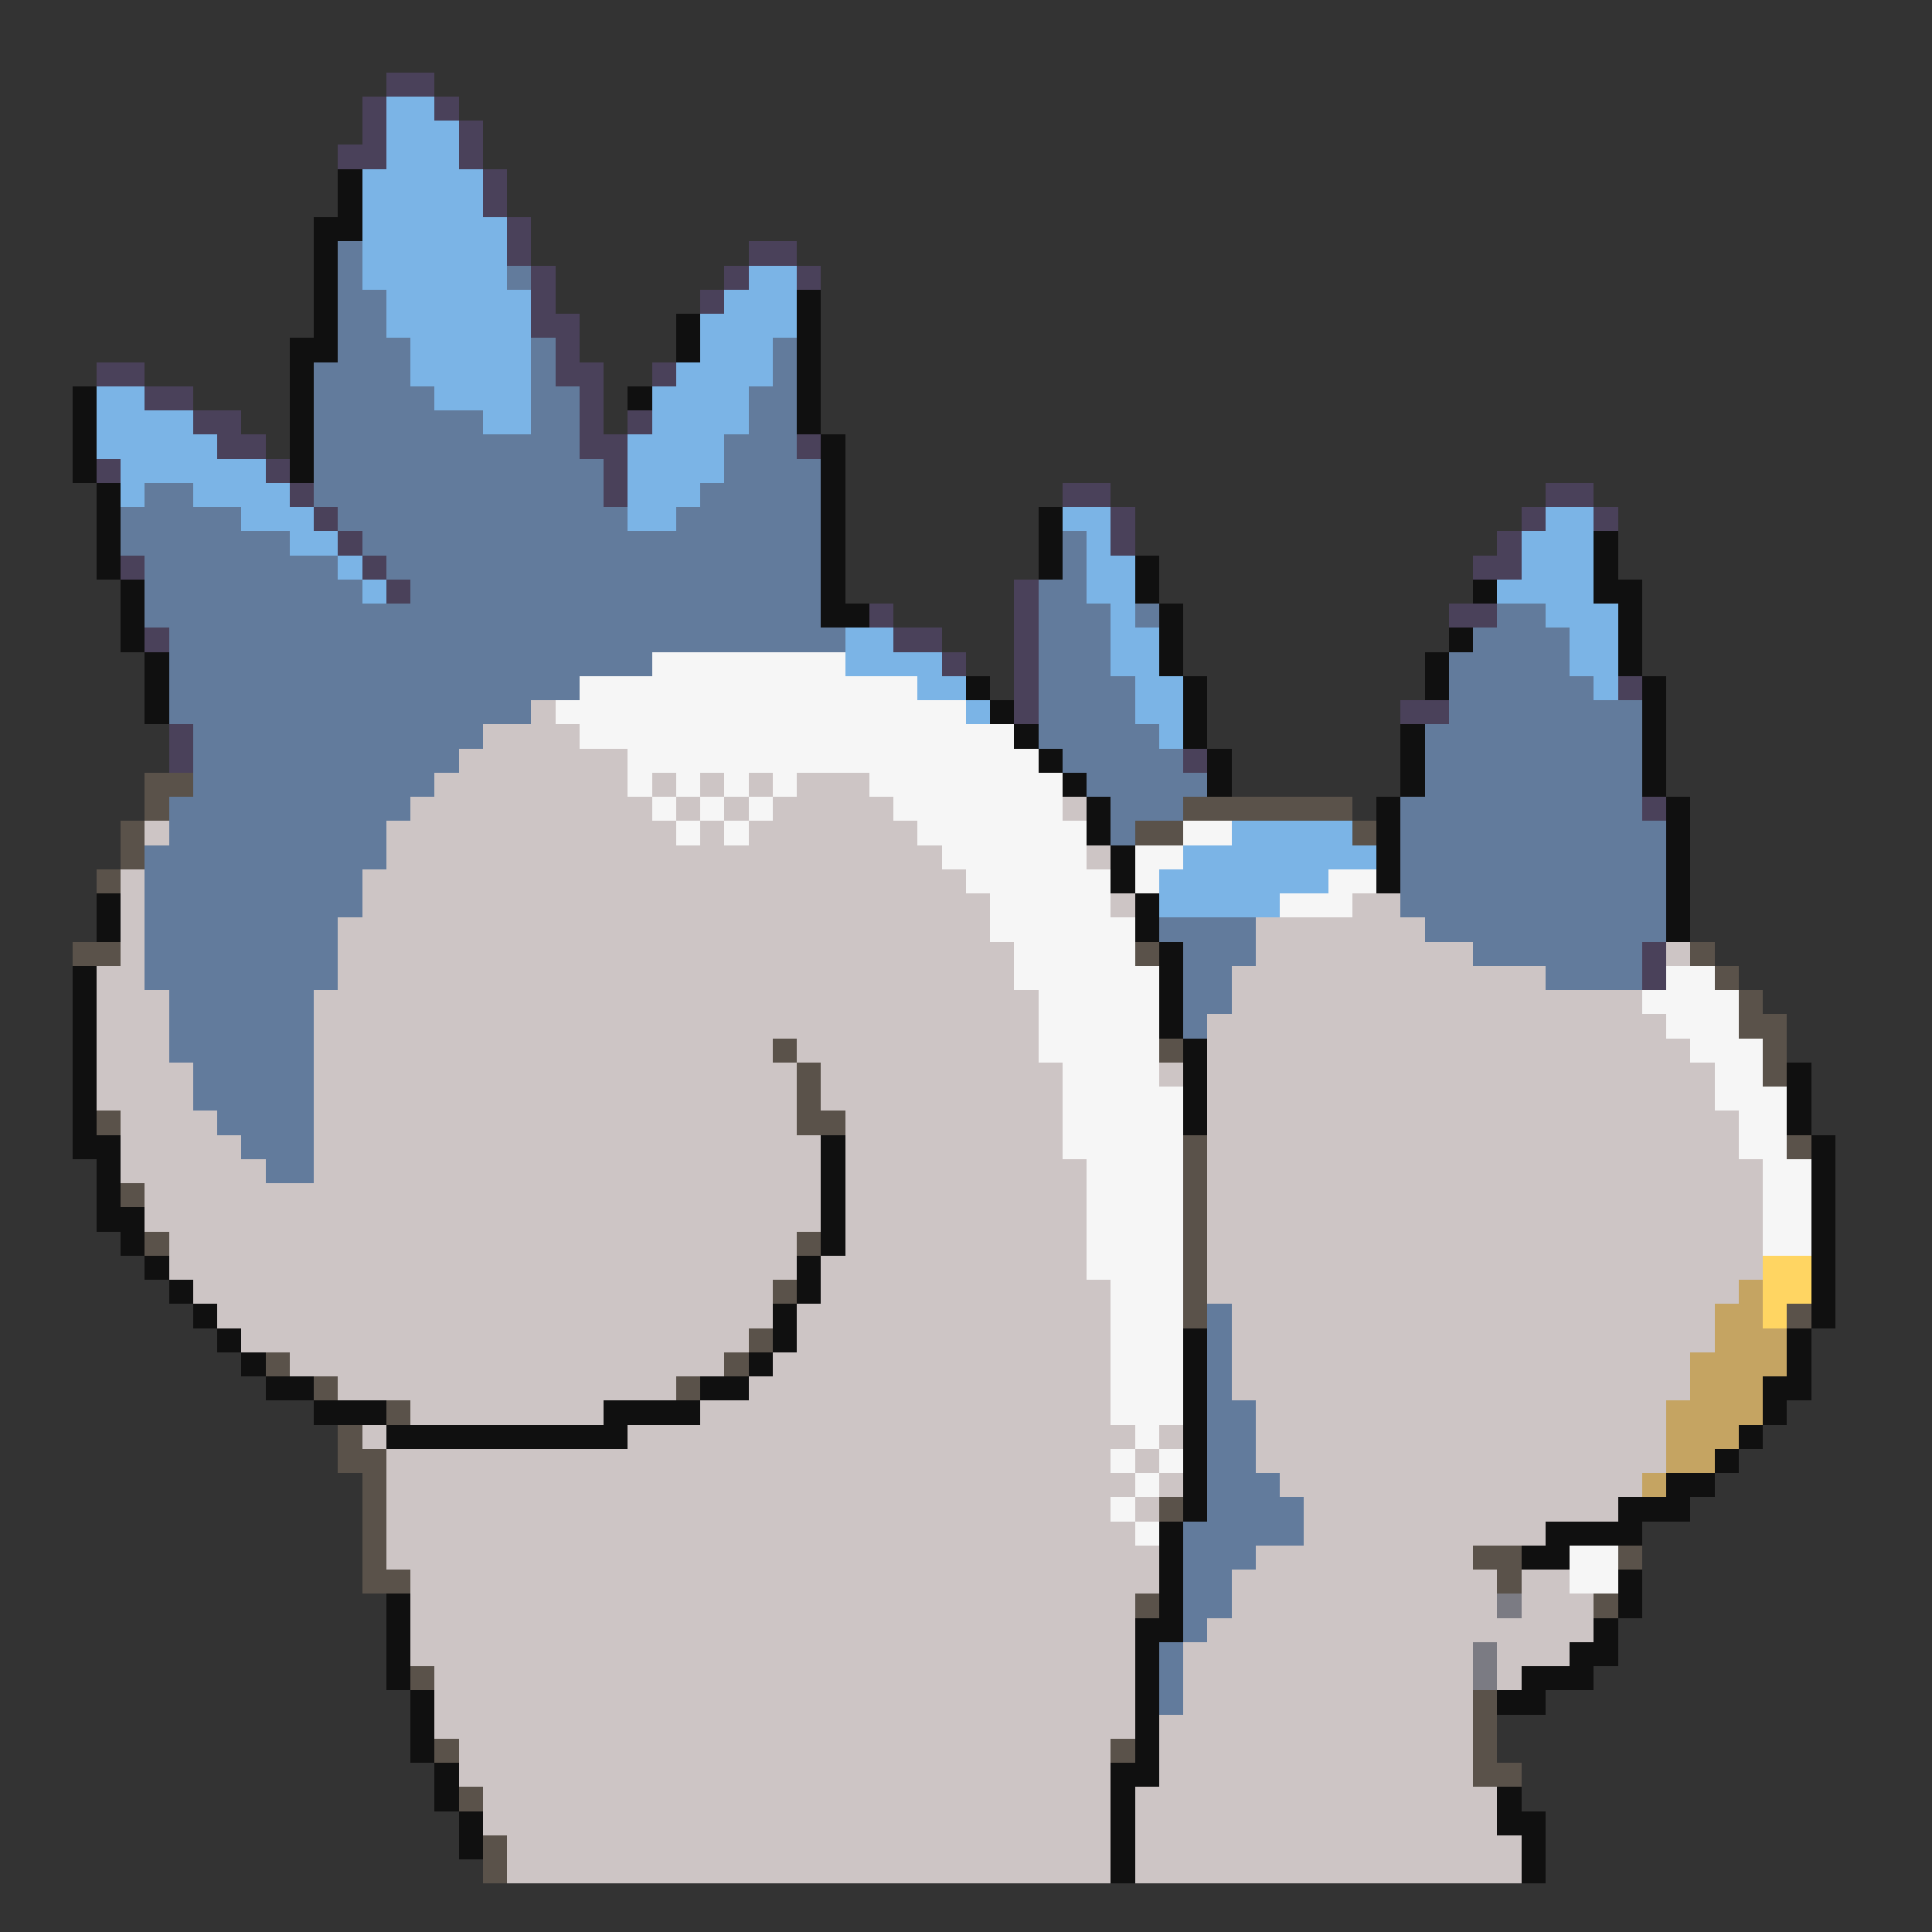 <svg xmlns="http://www.w3.org/2000/svg" viewBox="0 -0.5 80 80" shape-rendering="crispEdges">
<rect x="0" y="-0.5" width="80" height="80" fill="#333333" stroke="none"/>
<path stroke="#4a415a" d="M16 3h2M15 4h1M18 4h1M15 5h1M19 5h1M14 6h2M19 6h1M20 7h1M20 8h1M21 9h1M21 10h1M31 10h2M22 11h1M30 11h1M33 11h1M22 12h1M29 12h1M22 13h2M23 14h1M4 15h2M23 15h2M27 15h1M6 16h2M24 16h1M8 17h2M24 17h1M26 17h1M9 18h2M24 18h2M33 18h1M4 19h1M11 19h1M25 19h1M12 20h1M25 20h1M44 20h2M64 20h2M13 21h1M46 21h1M63 21h1M66 21h1M14 22h1M46 22h1M62 22h1M5 23h1M15 23h1M61 23h2M16 24h1M42 24h1M36 25h1M42 25h1M60 25h2M6 26h1M37 26h2M42 26h1M39 27h1M42 27h1M42 28h1M67 28h1M42 29h1M58 29h2M7 30h1M7 31h1M49 31h1M68 33h1M68 39h1M68 40h1" />
<path stroke="#7bb4e6" d="M16 4h2M16 5h3M16 6h3M15 7h5M15 8h5M15 9h6M15 10h6M15 11h6M31 11h2M16 12h6M30 12h3M16 13h6M29 13h4M17 14h5M29 14h3M17 15h5M28 15h4M4 16h2M18 16h4M27 16h4M4 17h4M20 17h2M27 17h4M4 18h5M26 18h4M5 19h6M26 19h4M5 20h1M8 20h4M26 20h3M10 21h3M26 21h2M44 21h2M64 21h2M12 22h2M45 22h1M63 22h3M14 23h1M45 23h2M63 23h3M15 24h1M45 24h2M62 24h4M46 25h1M64 25h3M35 26h2M46 26h2M65 26h2M35 27h4M46 27h2M65 27h2M38 28h2M47 28h2M66 28h1M40 29h1M47 29h2M48 30h1M51 34h5M49 35h8M48 36h7M48 37h5" />
<path stroke="#101010" d="M14 7h1M14 8h1M13 9h2M13 10h1M13 11h1M13 12h1M33 12h1M13 13h1M28 13h1M33 13h1M12 14h2M28 14h1M33 14h1M12 15h1M33 15h1M3 16h1M12 16h1M26 16h1M33 16h1M3 17h1M12 17h1M33 17h1M3 18h1M12 18h1M34 18h1M3 19h1M12 19h1M34 19h1M4 20h1M34 20h1M4 21h1M34 21h1M43 21h1M4 22h1M34 22h1M43 22h1M66 22h1M4 23h1M34 23h1M43 23h1M47 23h1M66 23h1M5 24h1M34 24h1M47 24h1M61 24h1M66 24h2M5 25h1M34 25h2M48 25h1M67 25h1M5 26h1M48 26h1M60 26h1M67 26h1M6 27h1M48 27h1M59 27h1M67 27h1M6 28h1M40 28h1M49 28h1M59 28h1M68 28h1M6 29h1M41 29h1M49 29h1M68 29h1M42 30h1M49 30h1M58 30h1M68 30h1M43 31h1M50 31h1M58 31h1M68 31h1M44 32h1M50 32h1M58 32h1M68 32h1M45 33h1M57 33h1M69 33h1M45 34h1M57 34h1M69 34h1M46 35h1M57 35h1M69 35h1M46 36h1M57 36h1M69 36h1M4 37h1M47 37h1M69 37h1M4 38h1M47 38h1M69 38h1M48 39h1M3 40h1M48 40h1M3 41h1M48 41h1M3 42h1M48 42h1M3 43h1M49 43h1M3 44h1M49 44h1M74 44h1M3 45h1M49 45h1M74 45h1M3 46h1M49 46h1M74 46h1M3 47h2M34 47h1M75 47h1M4 48h1M34 48h1M75 48h1M4 49h1M34 49h1M75 49h1M4 50h2M34 50h1M75 50h1M5 51h1M34 51h1M75 51h1M6 52h1M33 52h1M75 52h1M7 53h1M33 53h1M75 53h1M8 54h1M32 54h1M75 54h1M9 55h1M32 55h1M49 55h1M74 55h1M10 56h1M31 56h1M49 56h1M74 56h1M11 57h2M29 57h2M49 57h1M73 57h2M13 58h3M25 58h4M49 58h1M73 58h1M16 59h10M49 59h1M72 59h1M49 60h1M71 60h1M49 61h1M69 61h2M49 62h1M67 62h3M48 63h1M64 63h4M48 64h1M63 64h2M48 65h1M67 65h1M16 66h1M48 66h1M67 66h1M16 67h1M47 67h2M66 67h1M16 68h1M47 68h1M65 68h2M16 69h1M47 69h1M63 69h3M17 70h1M47 70h1M62 70h2M17 71h1M47 71h1M17 72h1M47 72h1M18 73h1M46 73h2M18 74h1M46 74h1M62 74h1M19 75h1M46 75h1M62 75h2M19 76h1M46 76h1M63 76h1M46 77h1M63 77h1" />
<path stroke="#627b9c" d="M14 10h1M14 11h1M21 11h1M14 12h2M14 13h2M14 14h3M22 14h1M32 14h1M13 15h4M22 15h1M32 15h1M13 16h5M22 16h2M31 16h2M13 17h7M22 17h2M31 17h2M13 18h11M30 18h3M13 19h12M30 19h4M6 20h2M13 20h12M29 20h5M5 21h5M14 21h12M28 21h6M5 22h7M15 22h19M44 22h1M6 23h8M16 23h18M44 23h1M6 24h9M17 24h17M43 24h2M6 25h28M43 25h3M47 25h1M62 25h2M7 26h28M43 26h3M61 26h4M7 27h20M43 27h3M60 27h5M7 28h17M43 28h4M60 28h6M7 29h15M43 29h4M60 29h8M8 30h12M43 30h5M59 30h9M8 31h11M44 31h5M59 31h9M8 32h10M45 32h5M59 32h9M7 33h10M46 33h3M58 33h10M7 34h9M46 34h1M58 34h11M6 35h10M58 35h11M6 36h9M58 36h11M6 37h9M58 37h11M6 38h8M48 38h4M59 38h10M6 39h8M49 39h3M61 39h7M6 40h8M49 40h2M64 40h4M7 41h6M49 41h2M7 42h6M49 42h1M7 43h6M8 44h5M8 45h5M9 46h4M10 47h3M11 48h2M50 54h1M50 55h1M50 56h1M50 57h1M50 58h2M50 59h2M50 60h2M50 61h3M50 62h4M49 63h5M49 64h3M49 65h2M49 66h2M49 67h1M48 68h1M48 69h1M48 70h1" />
<path stroke="#f6f6f6" d="M27 27h8M24 28h14M23 29h17M24 30h18M26 31h17M26 32h1M28 32h1M30 32h1M32 32h1M36 32h8M27 33h1M29 33h1M31 33h1M37 33h7M28 34h1M30 34h1M38 34h7M49 34h2M39 35h6M47 35h2M40 36h6M47 36h1M55 36h2M41 37h5M53 37h3M41 38h6M42 39h5M42 40h6M69 40h2M43 41h5M68 41h4M43 42h5M69 42h3M43 43h5M70 43h3M44 44h4M71 44h2M44 45h5M71 45h3M44 46h5M72 46h2M44 47h5M72 47h2M45 48h4M73 48h2M45 49h4M73 49h2M45 50h4M73 50h2M45 51h4M73 51h2M45 52h4M46 53h3M46 54h3M46 55h3M46 56h3M46 57h3M46 58h3M47 59h1M46 60h1M48 60h1M47 61h1M46 62h1M47 63h1M65 64h2M65 65h2" />
<path stroke="#cdc5c5" d="M22 29h1M20 30h4M19 31h7M18 32h8M27 32h1M29 32h1M31 32h1M33 32h3M17 33h10M28 33h1M30 33h1M32 33h5M44 33h1M6 34h1M16 34h12M29 34h1M31 34h7M16 35h23M45 35h1M5 36h1M15 36h25M5 37h1M15 37h26M46 37h1M56 37h2M5 38h1M14 38h27M52 38h7M5 39h1M14 39h28M52 39h9M69 39h1M4 40h2M14 40h28M51 40h13M4 41h3M13 41h30M51 41h17M4 42h3M13 42h30M50 42h19M4 43h3M13 43h19M33 43h10M50 43h20M4 44h4M13 44h20M34 44h10M48 44h1M50 44h21M4 45h4M13 45h20M34 45h10M50 45h21M5 46h4M13 46h20M35 46h9M50 46h22M5 47h5M13 47h21M35 47h9M50 47h22M5 48h6M13 48h21M35 48h10M50 48h23M6 49h28M35 49h10M50 49h23M6 50h28M35 50h10M50 50h23M7 51h26M35 51h10M50 51h23M7 52h26M34 52h11M50 52h23M8 53h24M34 53h12M50 53h22M9 54h23M33 54h13M51 54h20M10 55h21M33 55h13M51 55h20M12 56h18M32 56h14M51 56h19M14 57h14M31 57h15M51 57h19M17 58h8M29 58h17M52 58h17M15 59h1M26 59h21M48 59h1M52 59h17M16 60h30M47 60h1M52 60h17M16 61h31M48 61h1M53 61h15M16 62h30M47 62h1M54 62h13M16 63h31M54 63h10M16 64h32M52 64h9M17 65h31M51 65h11M63 65h2M17 66h30M51 66h11M63 66h3M17 67h30M50 67h16M17 68h30M49 68h12M62 68h3M18 69h29M49 69h12M62 69h1M18 70h29M49 70h12M18 71h29M48 71h13M19 72h27M48 72h13M19 73h27M48 73h13M20 74h26M47 74h15M20 75h26M47 75h15M21 76h25M47 76h16M21 77h25M47 77h16" />
<path stroke="#5a524a" d="M6 32h2M6 33h1M49 33h7M5 34h1M47 34h2M56 34h1M5 35h1M4 36h1M3 39h2M47 39h1M70 39h1M71 40h1M72 41h1M72 42h2M32 43h1M48 43h1M73 43h1M33 44h1M73 44h1M33 45h1M4 46h1M33 46h2M49 47h1M74 47h1M49 48h1M5 49h1M49 49h1M49 50h1M6 51h1M33 51h1M49 51h1M49 52h1M32 53h1M49 53h1M49 54h1M74 54h1M31 55h1M11 56h1M30 56h1M13 57h1M28 57h1M16 58h1M14 59h1M14 60h2M15 61h1M15 62h1M48 62h1M15 63h1M15 64h1M61 64h2M67 64h1M15 65h2M62 65h1M47 66h1M66 66h1M17 69h1M61 70h1M61 71h1M18 72h1M46 72h1M61 72h1M61 73h2M19 74h1M20 76h1M20 77h1" />
<path stroke="#ffd562" d="M73 52h2M73 53h2M73 54h1" />
<path stroke="#c5a462" d="M72 53h1M71 54h2M71 55h3M70 56h4M70 57h3M69 58h4M69 59h3M69 60h2M68 61h1" />
<path stroke="#7b7b83" d="M62 66h1M61 68h1M61 69h1" />
</svg>